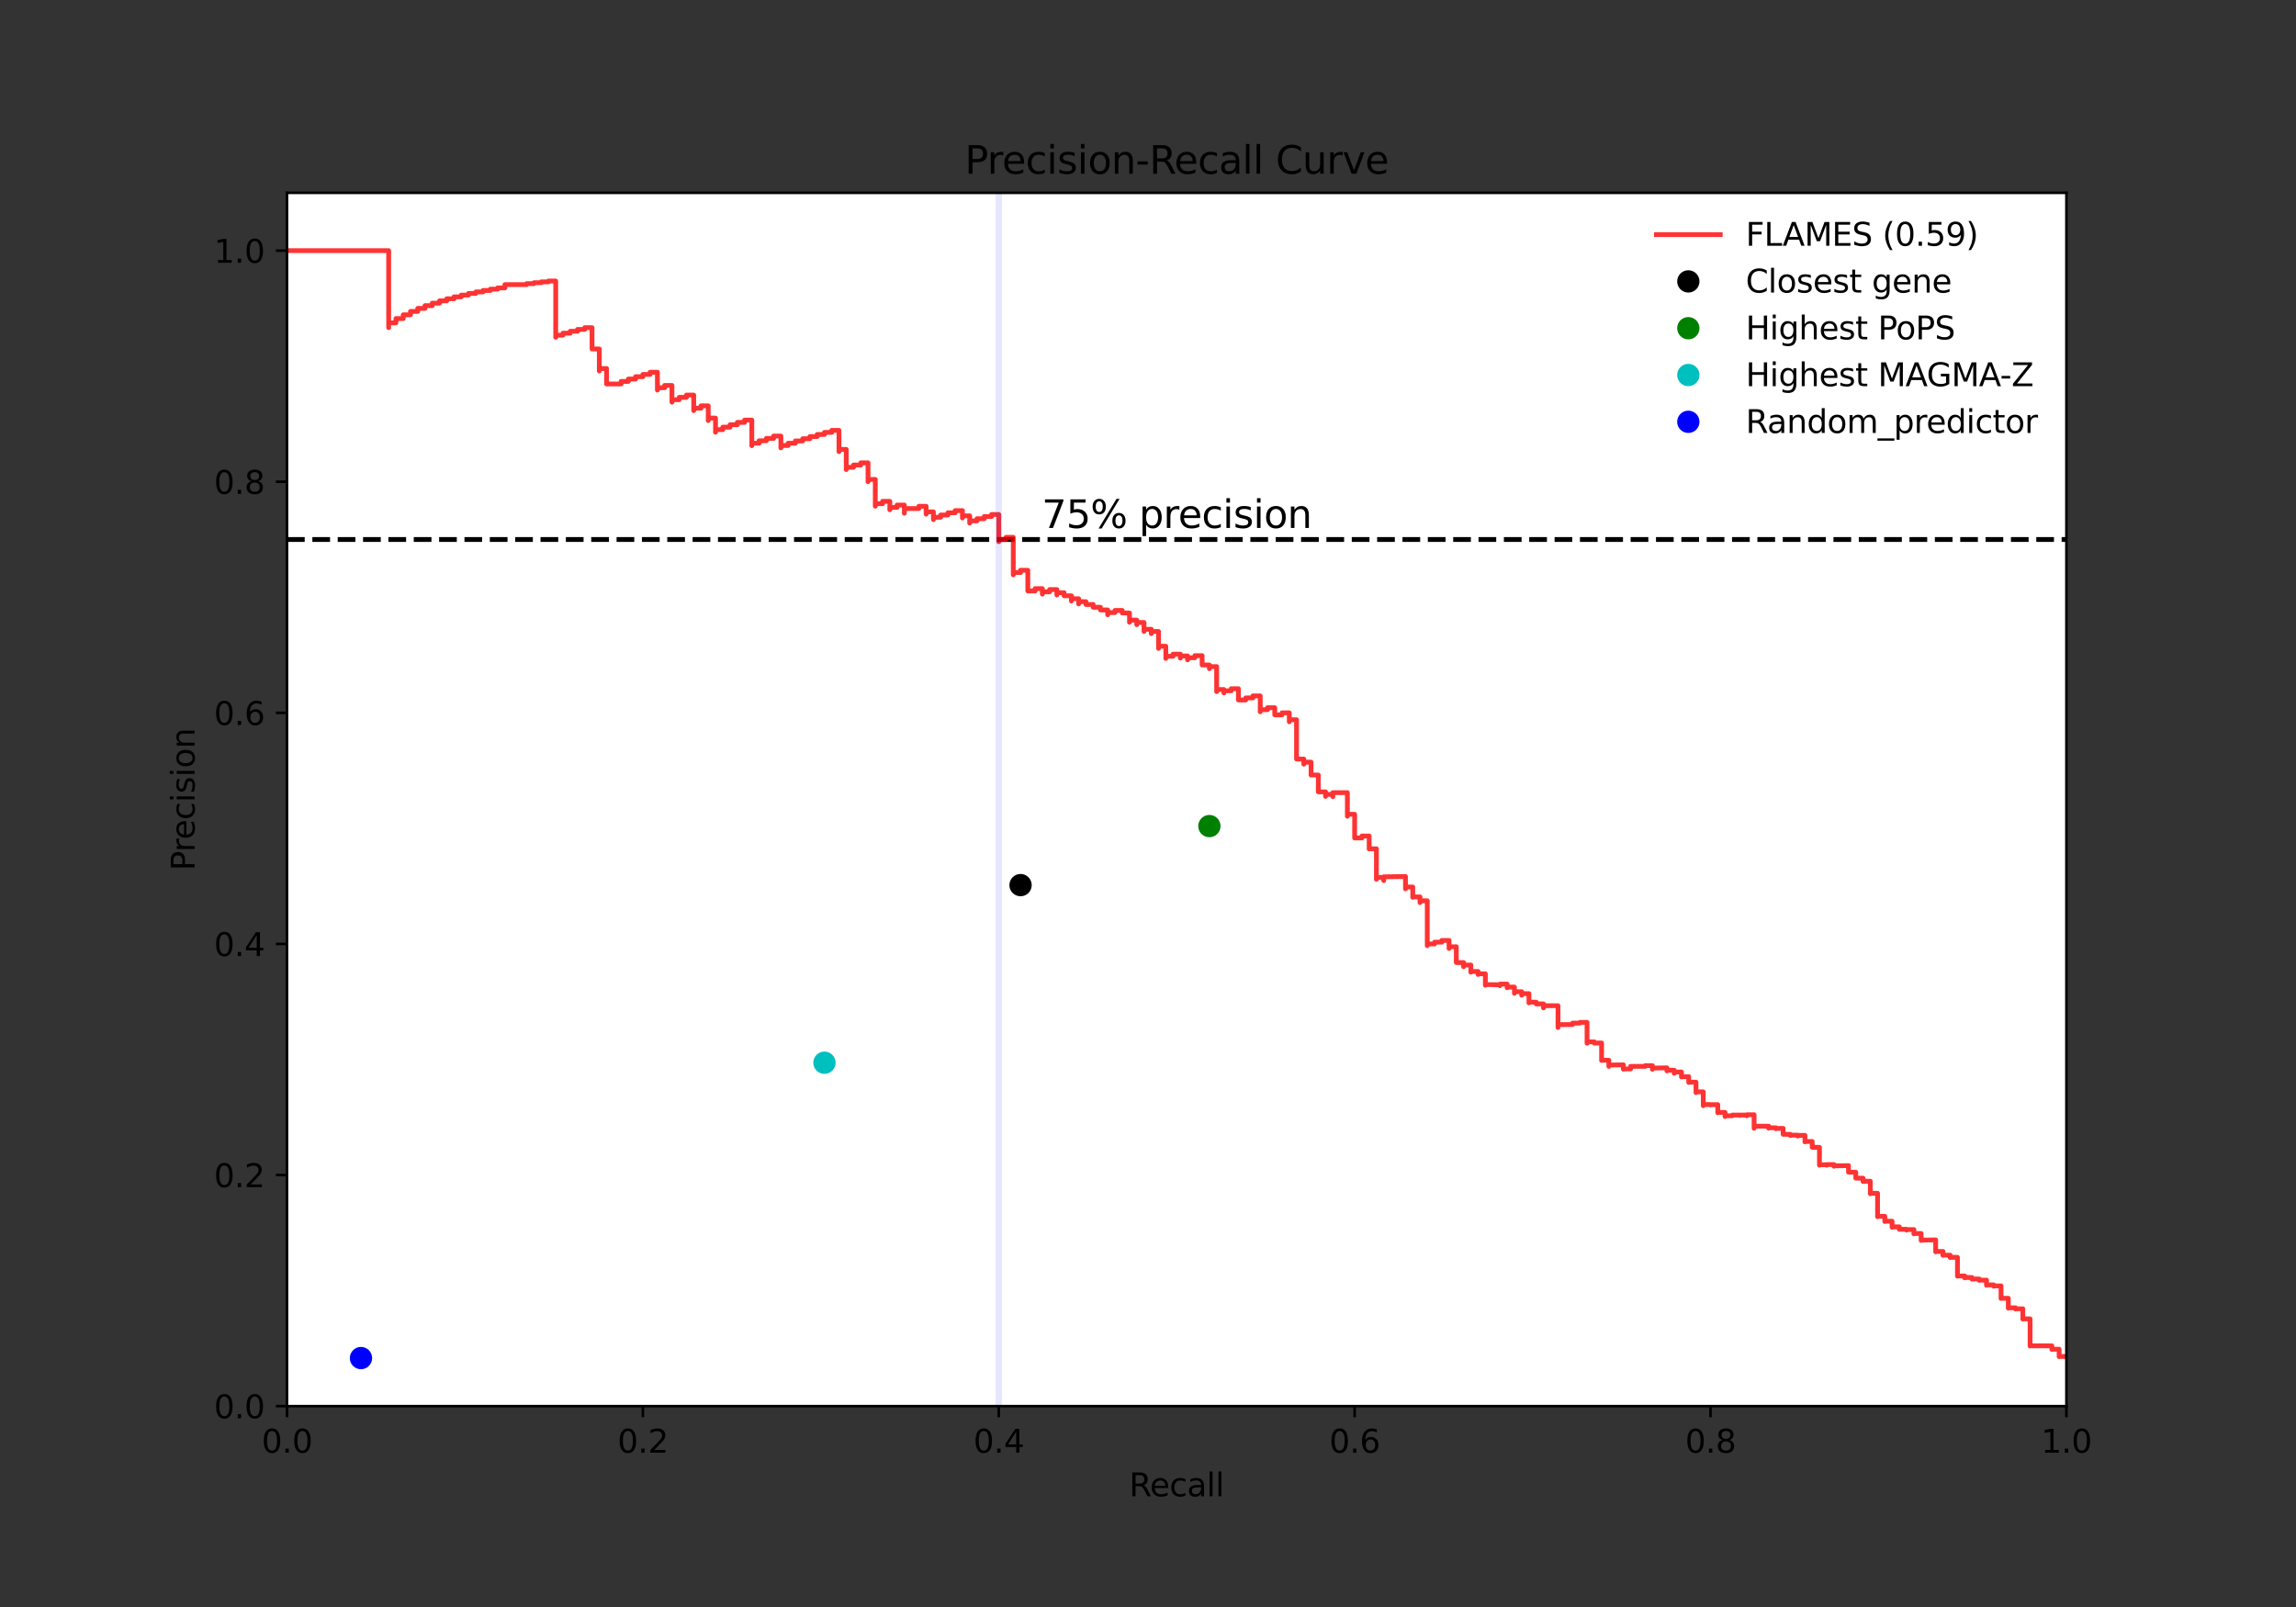 <?xml version="1.0" encoding="utf-8" standalone="no"?>
<!DOCTYPE svg PUBLIC "-//W3C//DTD SVG 1.1//EN"
  "http://www.w3.org/Graphics/SVG/1.1/DTD/svg11.dtd">
<svg xmlns:xlink="http://www.w3.org/1999/xlink" width="720pt" height="504pt" viewBox="0 0 720 504" xmlns="http://www.w3.org/2000/svg" version="1.1">
 <rect x="0" y="0" width="720" height="504" fill="#333333" stroke="none"/>
 <defs>
  <style type="text/css">*{stroke-linejoin: round; stroke-linecap: butt}</style>
 </defs>
 <g id="figure_1">
  <g id="patch_1">
   <path d="M 0 504 
L 720 504 
L 720 0 
L 0 0 
L 0 504 
z
" style="fill: none"/>
  </g>
  <g id="axes_1">
   <g id="patch_2">
    <path d="M 90 441 
L 648 441 
L 648 60.48 
L 90 60.48 
z
" style="fill: #ffffff"/>
   </g>
   <g id="matplotlib.axis_1">
    <g id="xtick_1">
     <g id="line2d_1">
      <defs>
       <path id="m21eb3ac54c" d="M 0 0 
L 0 3.5 
" style="stroke: #000000; stroke-width: 0.8"/>
      </defs>
      <g>
       <use xlink:href="#m21eb3ac54c" x="90" y="441" style="stroke: #000000; stroke-width: 0.8"/>
      </g>
     </g>
     <g id="text_1">
      <!-- 0.0 -->
      <g transform="translate(82.048 455.598)scale(0.1 -0.1)">
       <defs>
        <path id="DejaVuSans-30" d="M 2034 4250 
Q 1547 4250 1301 3770 
Q 1056 3291 1056 2328 
Q 1056 1369 1301 889 
Q 1547 409 2034 409 
Q 2525 409 2770 889 
Q 3016 1369 3016 2328 
Q 3016 3291 2770 3770 
Q 2525 4250 2034 4250 
z
M 2034 4750 
Q 2819 4750 3233 4129 
Q 3647 3509 3647 2328 
Q 3647 1150 3233 529 
Q 2819 -91 2034 -91 
Q 1250 -91 836 529 
Q 422 1150 422 2328 
Q 422 3509 836 4129 
Q 1250 4750 2034 4750 
z
" transform="scale(0.016)"/>
        <path id="DejaVuSans-2e" d="M 684 794 
L 1344 794 
L 1344 0 
L 684 0 
L 684 794 
z
" transform="scale(0.016)"/>
       </defs>
       <use xlink:href="#DejaVuSans-30"/>
       <use xlink:href="#DejaVuSans-2e" x="63.623"/>
       <use xlink:href="#DejaVuSans-30" x="95.41"/>
      </g>
     </g>
    </g>
    <g id="xtick_2">
     <g id="line2d_2">
      <g>
       <use xlink:href="#m21eb3ac54c" x="201.6" y="441" style="stroke: #000000; stroke-width: 0.8"/>
      </g>
     </g>
     <g id="text_2">
      <!-- 0.2 -->
      <g transform="translate(193.648 455.598)scale(0.1 -0.1)">
       <defs>
        <path id="DejaVuSans-32" d="M 1228 531 
L 3431 531 
L 3431 0 
L 469 0 
L 469 531 
Q 828 903 1448 1529 
Q 2069 2156 2228 2338 
Q 2531 2678 2651 2914 
Q 2772 3150 2772 3378 
Q 2772 3750 2511 3984 
Q 2250 4219 1831 4219 
Q 1534 4219 1204 4116 
Q 875 4013 500 3803 
L 500 4441 
Q 881 4594 1212 4672 
Q 1544 4750 1819 4750 
Q 2544 4750 2975 4387 
Q 3406 4025 3406 3419 
Q 3406 3131 3298 2873 
Q 3191 2616 2906 2266 
Q 2828 2175 2409 1742 
Q 1991 1309 1228 531 
z
" transform="scale(0.016)"/>
       </defs>
       <use xlink:href="#DejaVuSans-30"/>
       <use xlink:href="#DejaVuSans-2e" x="63.623"/>
       <use xlink:href="#DejaVuSans-32" x="95.41"/>
      </g>
     </g>
    </g>
    <g id="xtick_3">
     <g id="line2d_3">
      <g>
       <use xlink:href="#m21eb3ac54c" x="313.2" y="441" style="stroke: #000000; stroke-width: 0.8"/>
      </g>
     </g>
     <g id="text_3">
      <!-- 0.4 -->
      <g transform="translate(305.248 455.598)scale(0.1 -0.1)">
       <defs>
        <path id="DejaVuSans-34" d="M 2419 4116 
L 825 1625 
L 2419 1625 
L 2419 4116 
z
M 2253 4666 
L 3047 4666 
L 3047 1625 
L 3713 1625 
L 3713 1100 
L 3047 1100 
L 3047 0 
L 2419 0 
L 2419 1100 
L 313 1100 
L 313 1709 
L 2253 4666 
z
" transform="scale(0.016)"/>
       </defs>
       <use xlink:href="#DejaVuSans-30"/>
       <use xlink:href="#DejaVuSans-2e" x="63.623"/>
       <use xlink:href="#DejaVuSans-34" x="95.41"/>
      </g>
     </g>
    </g>
    <g id="xtick_4">
     <g id="line2d_4">
      <g>
       <use xlink:href="#m21eb3ac54c" x="424.8" y="441" style="stroke: #000000; stroke-width: 0.8"/>
      </g>
     </g>
     <g id="text_4">
      <!-- 0.6 -->
      <g transform="translate(416.848 455.598)scale(0.1 -0.1)">
       <defs>
        <path id="DejaVuSans-36" d="M 2113 2584 
Q 1688 2584 1439 2293 
Q 1191 2003 1191 1497 
Q 1191 994 1439 701 
Q 1688 409 2113 409 
Q 2538 409 2786 701 
Q 3034 994 3034 1497 
Q 3034 2003 2786 2293 
Q 2538 2584 2113 2584 
z
M 3366 4563 
L 3366 3988 
Q 3128 4100 2886 4159 
Q 2644 4219 2406 4219 
Q 1781 4219 1451 3797 
Q 1122 3375 1075 2522 
Q 1259 2794 1537 2939 
Q 1816 3084 2150 3084 
Q 2853 3084 3261 2657 
Q 3669 2231 3669 1497 
Q 3669 778 3244 343 
Q 2819 -91 2113 -91 
Q 1303 -91 875 529 
Q 447 1150 447 2328 
Q 447 3434 972 4092 
Q 1497 4750 2381 4750 
Q 2619 4750 2861 4703 
Q 3103 4656 3366 4563 
z
" transform="scale(0.016)"/>
       </defs>
       <use xlink:href="#DejaVuSans-30"/>
       <use xlink:href="#DejaVuSans-2e" x="63.623"/>
       <use xlink:href="#DejaVuSans-36" x="95.41"/>
      </g>
     </g>
    </g>
    <g id="xtick_5">
     <g id="line2d_5">
      <g>
       <use xlink:href="#m21eb3ac54c" x="536.4" y="441" style="stroke: #000000; stroke-width: 0.8"/>
      </g>
     </g>
     <g id="text_5">
      <!-- 0.8 -->
      <g transform="translate(528.448 455.598)scale(0.1 -0.1)">
       <defs>
        <path id="DejaVuSans-38" d="M 2034 2216 
Q 1584 2216 1326 1975 
Q 1069 1734 1069 1313 
Q 1069 891 1326 650 
Q 1584 409 2034 409 
Q 2484 409 2743 651 
Q 3003 894 3003 1313 
Q 3003 1734 2745 1975 
Q 2488 2216 2034 2216 
z
M 1403 2484 
Q 997 2584 770 2862 
Q 544 3141 544 3541 
Q 544 4100 942 4425 
Q 1341 4750 2034 4750 
Q 2731 4750 3128 4425 
Q 3525 4100 3525 3541 
Q 3525 3141 3298 2862 
Q 3072 2584 2669 2484 
Q 3125 2378 3379 2068 
Q 3634 1759 3634 1313 
Q 3634 634 3220 271 
Q 2806 -91 2034 -91 
Q 1263 -91 848 271 
Q 434 634 434 1313 
Q 434 1759 690 2068 
Q 947 2378 1403 2484 
z
M 1172 3481 
Q 1172 3119 1398 2916 
Q 1625 2713 2034 2713 
Q 2441 2713 2670 2916 
Q 2900 3119 2900 3481 
Q 2900 3844 2670 4047 
Q 2441 4250 2034 4250 
Q 1625 4250 1398 4047 
Q 1172 3844 1172 3481 
z
" transform="scale(0.016)"/>
       </defs>
       <use xlink:href="#DejaVuSans-30"/>
       <use xlink:href="#DejaVuSans-2e" x="63.623"/>
       <use xlink:href="#DejaVuSans-38" x="95.41"/>
      </g>
     </g>
    </g>
    <g id="xtick_6">
     <g id="line2d_6">
      <g>
       <use xlink:href="#m21eb3ac54c" x="648" y="441" style="stroke: #000000; stroke-width: 0.8"/>
      </g>
     </g>
     <g id="text_6">
      <!-- 1.0 -->
      <g transform="translate(640.048 455.598)scale(0.1 -0.1)">
       <defs>
        <path id="DejaVuSans-31" d="M 794 531 
L 1825 531 
L 1825 4091 
L 703 3866 
L 703 4441 
L 1819 4666 
L 2450 4666 
L 2450 531 
L 3481 531 
L 3481 0 
L 794 0 
L 794 531 
z
" transform="scale(0.016)"/>
       </defs>
       <use xlink:href="#DejaVuSans-31"/>
       <use xlink:href="#DejaVuSans-2e" x="63.623"/>
       <use xlink:href="#DejaVuSans-30" x="95.41"/>
      </g>
     </g>
    </g>
    <g id="text_7">
     <!-- Recall -->
     <g transform="translate(354.083 469.277)scale(0.1 -0.1)">
      <defs>
       <path id="DejaVuSans-52" d="M 2841 2188 
Q 3044 2119 3236 1894 
Q 3428 1669 3622 1275 
L 4263 0 
L 3584 0 
L 2988 1197 
Q 2756 1666 2539 1819 
Q 2322 1972 1947 1972 
L 1259 1972 
L 1259 0 
L 628 0 
L 628 4666 
L 2053 4666 
Q 2853 4666 3247 4331 
Q 3641 3997 3641 3322 
Q 3641 2881 3436 2590 
Q 3231 2300 2841 2188 
z
M 1259 4147 
L 1259 2491 
L 2053 2491 
Q 2509 2491 2742 2702 
Q 2975 2913 2975 3322 
Q 2975 3731 2742 3939 
Q 2509 4147 2053 4147 
L 1259 4147 
z
" transform="scale(0.016)"/>
       <path id="DejaVuSans-65" d="M 3597 1894 
L 3597 1613 
L 953 1613 
Q 991 1019 1311 708 
Q 1631 397 2203 397 
Q 2534 397 2845 478 
Q 3156 559 3463 722 
L 3463 178 
Q 3153 47 2828 -22 
Q 2503 -91 2169 -91 
Q 1331 -91 842 396 
Q 353 884 353 1716 
Q 353 2575 817 3079 
Q 1281 3584 2069 3584 
Q 2775 3584 3186 3129 
Q 3597 2675 3597 1894 
z
M 3022 2063 
Q 3016 2534 2758 2815 
Q 2500 3097 2075 3097 
Q 1594 3097 1305 2825 
Q 1016 2553 972 2059 
L 3022 2063 
z
" transform="scale(0.016)"/>
       <path id="DejaVuSans-63" d="M 3122 3366 
L 3122 2828 
Q 2878 2963 2633 3030 
Q 2388 3097 2138 3097 
Q 1578 3097 1268 2742 
Q 959 2388 959 1747 
Q 959 1106 1268 751 
Q 1578 397 2138 397 
Q 2388 397 2633 464 
Q 2878 531 3122 666 
L 3122 134 
Q 2881 22 2623 -34 
Q 2366 -91 2075 -91 
Q 1284 -91 818 406 
Q 353 903 353 1747 
Q 353 2603 823 3093 
Q 1294 3584 2113 3584 
Q 2378 3584 2631 3529 
Q 2884 3475 3122 3366 
z
" transform="scale(0.016)"/>
       <path id="DejaVuSans-61" d="M 2194 1759 
Q 1497 1759 1228 1600 
Q 959 1441 959 1056 
Q 959 750 1161 570 
Q 1363 391 1709 391 
Q 2188 391 2477 730 
Q 2766 1069 2766 1631 
L 2766 1759 
L 2194 1759 
z
M 3341 1997 
L 3341 0 
L 2766 0 
L 2766 531 
Q 2569 213 2275 61 
Q 1981 -91 1556 -91 
Q 1019 -91 701 211 
Q 384 513 384 1019 
Q 384 1609 779 1909 
Q 1175 2209 1959 2209 
L 2766 2209 
L 2766 2266 
Q 2766 2663 2505 2880 
Q 2244 3097 1772 3097 
Q 1472 3097 1187 3025 
Q 903 2953 641 2809 
L 641 3341 
Q 956 3463 1253 3523 
Q 1550 3584 1831 3584 
Q 2591 3584 2966 3190 
Q 3341 2797 3341 1997 
z
" transform="scale(0.016)"/>
       <path id="DejaVuSans-6c" d="M 603 4863 
L 1178 4863 
L 1178 0 
L 603 0 
L 603 4863 
z
" transform="scale(0.016)"/>
      </defs>
      <use xlink:href="#DejaVuSans-52"/>
      <use xlink:href="#DejaVuSans-65" x="64.982"/>
      <use xlink:href="#DejaVuSans-63" x="126.506"/>
      <use xlink:href="#DejaVuSans-61" x="181.486"/>
      <use xlink:href="#DejaVuSans-6c" x="242.766"/>
      <use xlink:href="#DejaVuSans-6c" x="270.549"/>
     </g>
    </g>
   </g>
   <g id="matplotlib.axis_2">
    <g id="ytick_1">
     <g id="line2d_7">
      <defs>
       <path id="m6269969cc7" d="M 0 0 
L -3.5 0 
" style="stroke: #000000; stroke-width: 0.8"/>
      </defs>
      <g>
       <use xlink:href="#m6269969cc7" x="90" y="441" style="stroke: #000000; stroke-width: 0.8"/>
      </g>
     </g>
     <g id="text_8">
      <!-- 0.0 -->
      <g transform="translate(67.097 444.799)scale(0.1 -0.1)">
       <use xlink:href="#DejaVuSans-30"/>
       <use xlink:href="#DejaVuSans-2e" x="63.623"/>
       <use xlink:href="#DejaVuSans-30" x="95.41"/>
      </g>
     </g>
    </g>
    <g id="ytick_2">
     <g id="line2d_8">
      <g>
       <use xlink:href="#m6269969cc7" x="90" y="368.52" style="stroke: #000000; stroke-width: 0.8"/>
      </g>
     </g>
     <g id="text_9">
      <!-- 0.2 -->
      <g transform="translate(67.097 372.319)scale(0.1 -0.1)">
       <use xlink:href="#DejaVuSans-30"/>
       <use xlink:href="#DejaVuSans-2e" x="63.623"/>
       <use xlink:href="#DejaVuSans-32" x="95.41"/>
      </g>
     </g>
    </g>
    <g id="ytick_3">
     <g id="line2d_9">
      <g>
       <use xlink:href="#m6269969cc7" x="90" y="296.04" style="stroke: #000000; stroke-width: 0.8"/>
      </g>
     </g>
     <g id="text_10">
      <!-- 0.4 -->
      <g transform="translate(67.097 299.839)scale(0.1 -0.1)">
       <use xlink:href="#DejaVuSans-30"/>
       <use xlink:href="#DejaVuSans-2e" x="63.623"/>
       <use xlink:href="#DejaVuSans-34" x="95.41"/>
      </g>
     </g>
    </g>
    <g id="ytick_4">
     <g id="line2d_10">
      <g>
       <use xlink:href="#m6269969cc7" x="90" y="223.56" style="stroke: #000000; stroke-width: 0.8"/>
      </g>
     </g>
     <g id="text_11">
      <!-- 0.6 -->
      <g transform="translate(67.097 227.359)scale(0.1 -0.1)">
       <use xlink:href="#DejaVuSans-30"/>
       <use xlink:href="#DejaVuSans-2e" x="63.623"/>
       <use xlink:href="#DejaVuSans-36" x="95.41"/>
      </g>
     </g>
    </g>
    <g id="ytick_5">
     <g id="line2d_11">
      <g>
       <use xlink:href="#m6269969cc7" x="90" y="151.08" style="stroke: #000000; stroke-width: 0.8"/>
      </g>
     </g>
     <g id="text_12">
      <!-- 0.8 -->
      <g transform="translate(67.097 154.879)scale(0.1 -0.1)">
       <use xlink:href="#DejaVuSans-30"/>
       <use xlink:href="#DejaVuSans-2e" x="63.623"/>
       <use xlink:href="#DejaVuSans-38" x="95.41"/>
      </g>
     </g>
    </g>
    <g id="ytick_6">
     <g id="line2d_12">
      <g>
       <use xlink:href="#m6269969cc7" x="90" y="78.6" style="stroke: #000000; stroke-width: 0.8"/>
      </g>
     </g>
     <g id="text_13">
      <!-- 1.0 -->
      <g transform="translate(67.097 82.399)scale(0.1 -0.1)">
       <use xlink:href="#DejaVuSans-31"/>
       <use xlink:href="#DejaVuSans-2e" x="63.623"/>
       <use xlink:href="#DejaVuSans-30" x="95.41"/>
      </g>
     </g>
    </g>
    <g id="text_14">
     <!-- Precision -->
     <g transform="translate(61.017 273.047)rotate(-90)scale(0.1 -0.1)">
      <defs>
       <path id="DejaVuSans-50" d="M 1259 4147 
L 1259 2394 
L 2053 2394 
Q 2494 2394 2734 2622 
Q 2975 2850 2975 3272 
Q 2975 3691 2734 3919 
Q 2494 4147 2053 4147 
L 1259 4147 
z
M 628 4666 
L 2053 4666 
Q 2838 4666 3239 4311 
Q 3641 3956 3641 3272 
Q 3641 2581 3239 2228 
Q 2838 1875 2053 1875 
L 1259 1875 
L 1259 0 
L 628 0 
L 628 4666 
z
" transform="scale(0.016)"/>
       <path id="DejaVuSans-72" d="M 2631 2963 
Q 2534 3019 2420 3045 
Q 2306 3072 2169 3072 
Q 1681 3072 1420 2755 
Q 1159 2438 1159 1844 
L 1159 0 
L 581 0 
L 581 3500 
L 1159 3500 
L 1159 2956 
Q 1341 3275 1631 3429 
Q 1922 3584 2338 3584 
Q 2397 3584 2469 3576 
Q 2541 3569 2628 3553 
L 2631 2963 
z
" transform="scale(0.016)"/>
       <path id="DejaVuSans-69" d="M 603 3500 
L 1178 3500 
L 1178 0 
L 603 0 
L 603 3500 
z
M 603 4863 
L 1178 4863 
L 1178 4134 
L 603 4134 
L 603 4863 
z
" transform="scale(0.016)"/>
       <path id="DejaVuSans-73" d="M 2834 3397 
L 2834 2853 
Q 2591 2978 2328 3040 
Q 2066 3103 1784 3103 
Q 1356 3103 1142 2972 
Q 928 2841 928 2578 
Q 928 2378 1081 2264 
Q 1234 2150 1697 2047 
L 1894 2003 
Q 2506 1872 2764 1633 
Q 3022 1394 3022 966 
Q 3022 478 2636 193 
Q 2250 -91 1575 -91 
Q 1294 -91 989 -36 
Q 684 19 347 128 
L 347 722 
Q 666 556 975 473 
Q 1284 391 1588 391 
Q 1994 391 2212 530 
Q 2431 669 2431 922 
Q 2431 1156 2273 1281 
Q 2116 1406 1581 1522 
L 1381 1569 
Q 847 1681 609 1914 
Q 372 2147 372 2553 
Q 372 3047 722 3315 
Q 1072 3584 1716 3584 
Q 2034 3584 2315 3537 
Q 2597 3491 2834 3397 
z
" transform="scale(0.016)"/>
       <path id="DejaVuSans-6f" d="M 1959 3097 
Q 1497 3097 1228 2736 
Q 959 2375 959 1747 
Q 959 1119 1226 758 
Q 1494 397 1959 397 
Q 2419 397 2687 759 
Q 2956 1122 2956 1747 
Q 2956 2369 2687 2733 
Q 2419 3097 1959 3097 
z
M 1959 3584 
Q 2709 3584 3137 3096 
Q 3566 2609 3566 1747 
Q 3566 888 3137 398 
Q 2709 -91 1959 -91 
Q 1206 -91 779 398 
Q 353 888 353 1747 
Q 353 2609 779 3096 
Q 1206 3584 1959 3584 
z
" transform="scale(0.016)"/>
       <path id="DejaVuSans-6e" d="M 3513 2113 
L 3513 0 
L 2938 0 
L 2938 2094 
Q 2938 2591 2744 2837 
Q 2550 3084 2163 3084 
Q 1697 3084 1428 2787 
Q 1159 2491 1159 1978 
L 1159 0 
L 581 0 
L 581 3500 
L 1159 3500 
L 1159 2956 
Q 1366 3272 1645 3428 
Q 1925 3584 2291 3584 
Q 2894 3584 3203 3211 
Q 3513 2838 3513 2113 
z
" transform="scale(0.016)"/>
      </defs>
      <use xlink:href="#DejaVuSans-50"/>
      <use xlink:href="#DejaVuSans-72" x="58.553"/>
      <use xlink:href="#DejaVuSans-65" x="97.416"/>
      <use xlink:href="#DejaVuSans-63" x="158.939"/>
      <use xlink:href="#DejaVuSans-69" x="213.92"/>
      <use xlink:href="#DejaVuSans-73" x="241.703"/>
      <use xlink:href="#DejaVuSans-69" x="293.803"/>
      <use xlink:href="#DejaVuSans-6f" x="321.586"/>
      <use xlink:href="#DejaVuSans-6e" x="382.768"/>
     </g>
    </g>
   </g>
   <g id="line2d_13">
    <path d="M 90 169.2 
L 648 169.2 
" clip-path="url(#pda339ce153)" style="fill: none; stroke-dasharray: 5.55,2.4; stroke-dashoffset: 0; stroke: #000000; stroke-width: 1.5"/>
   </g>
   <g id="line2d_14">
    <path d="M 90 78.6 
L 121.884 78.6 
L 121.884 102.761 
L 121.884 101.25 
L 124.161 101.25 
L 124.161 99.916 
L 126.443 99.916 
L 126.443 98.735 
L 128.72 98.735 
L 128.72 97.673 
L 130.996 97.673 
L 130.996 96.72 
L 133.273 96.72 
L 133.273 95.857 
L 135.55 95.857 
L 135.55 95.071 
L 137.826 95.071 
L 137.826 94.357 
L 140.108 94.357 
L 140.108 93.701 
L 142.385 93.701 
L 142.385 93.096 
L 144.662 93.096 
L 144.662 92.538 
L 146.938 92.538 
L 146.938 92.023 
L 149.215 92.023 
L 149.215 91.541 
L 151.492 91.541 
L 151.492 91.096 
L 153.774 91.096 
L 153.774 90.679 
L 156.05 90.679 
L 156.05 90.291 
L 158.327 90.291 
L 158.327 89.258 
L 165.157 89.258 
L 165.157 88.954 
L 167.439 88.954 
L 167.439 88.667 
L 169.716 88.667 
L 169.716 88.396 
L 171.993 88.396 
L 171.993 88.138 
L 174.269 88.138 
L 174.269 105.78 
L 174.269 105.117 
L 176.546 105.117 
L 176.546 104.486 
L 178.822 104.486 
L 178.822 103.885 
L 181.105 103.885 
L 181.105 103.308 
L 183.381 103.308 
L 183.381 102.761 
L 185.658 102.761 
L 185.658 109.444 
L 187.935 109.444 
L 187.935 116.351 
L 187.935 115.579 
L 190.211 115.579 
L 190.211 120.414 
L 194.77 120.414 
L 194.77 119.627 
L 197.047 119.627 
L 197.047 118.866 
L 199.323 118.866 
L 199.323 118.134 
L 201.6 118.134 
L 201.6 117.428 
L 203.877 117.428 
L 203.877 116.746 
L 206.153 116.746 
L 206.153 122.338 
L 206.153 121.595 
L 208.43 121.595 
L 208.43 120.881 
L 210.712 120.881 
L 210.712 126.129 
L 210.712 125.36 
L 212.989 125.36 
L 212.989 124.618 
L 215.265 124.618 
L 215.265 123.9 
L 217.542 123.9 
L 217.542 128.778 
L 217.542 128.017 
L 219.819 128.017 
L 219.819 127.281 
L 222.095 127.281 
L 222.095 131.895 
L 222.095 131.123 
L 224.378 131.123 
L 224.378 135.548 
L 224.378 134.747 
L 226.654 134.747 
L 226.654 133.967 
L 228.931 133.967 
L 228.931 133.206 
L 231.207 133.206 
L 231.207 132.471 
L 233.484 132.471 
L 233.484 131.753 
L 235.761 131.753 
L 235.761 139.784 
L 235.761 139.001 
L 238.043 139.001 
L 238.043 138.237 
L 240.32 138.237 
L 240.32 137.49 
L 242.596 137.49 
L 242.596 136.762 
L 244.873 136.762 
L 244.873 140.473 
L 244.873 139.726 
L 247.15 139.726 
L 247.15 139.001 
L 249.426 139.001 
L 249.426 138.291 
L 251.708 138.291 
L 251.708 137.595 
L 253.985 137.595 
L 253.985 136.917 
L 256.262 136.917 
L 256.262 136.254 
L 258.538 136.254 
L 258.538 135.606 
L 260.815 135.606 
L 260.815 134.975 
L 263.092 134.975 
L 263.092 141.625 
L 263.092 140.947 
L 265.374 140.947 
L 265.374 147.264 
L 265.374 146.55 
L 267.65 146.55 
L 267.65 145.851 
L 269.927 145.851 
L 269.927 145.162 
L 272.204 145.162 
L 272.204 151.08 
L 272.204 150.362 
L 274.48 150.362 
L 274.48 158.745 
L 274.48 157.984 
L 276.757 157.984 
L 276.757 157.234 
L 279.039 157.234 
L 279.039 159.886 
L 279.039 159.133 
L 281.316 159.133 
L 281.316 158.393 
L 283.593 158.393 
L 283.593 160.963 
L 283.593 159.491 
L 288.146 159.491 
L 288.146 158.777 
L 290.422 158.777 
L 290.422 161.253 
L 290.422 160.535 
L 292.705 160.535 
L 292.705 162.952 
L 292.705 162.231 
L 294.981 162.231 
L 294.981 161.521 
L 297.258 161.521 
L 297.258 160.825 
L 299.535 160.825 
L 299.535 160.14 
L 301.811 160.14 
L 301.811 162.459 
L 301.811 161.774 
L 304.088 161.774 
L 304.088 164.043 
L 304.088 163.354 
L 306.37 163.354 
L 306.37 162.677 
L 308.647 162.677 
L 308.647 162.01 
L 310.923 162.01 
L 310.923 161.354 
L 313.2 161.354 
L 313.2 169.892 
L 313.2 169.2 
L 315.477 169.2 
L 315.477 168.519 
L 317.753 168.519 
L 317.753 180.282 
L 317.753 179.554 
L 320.03 179.554 
L 320.03 178.84 
L 322.312 178.84 
L 322.312 185.334 
L 324.589 185.334 
L 324.589 184.609 
L 326.865 184.609 
L 326.865 186.342 
L 326.865 185.617 
L 329.142 185.617 
L 329.142 184.903 
L 331.419 184.903 
L 331.419 186.599 
L 331.419 185.889 
L 333.695 185.889 
L 333.695 186.849 
L 335.978 186.849 
L 335.978 188.491 
L 335.978 187.784 
L 338.254 187.784 
L 338.254 189.397 
L 338.254 188.697 
L 340.531 188.697 
L 340.531 189.585 
L 342.807 189.585 
L 342.807 190.451 
L 345.084 190.451 
L 345.084 191.299 
L 347.361 191.299 
L 347.361 192.81 
L 347.361 192.122 
L 349.643 192.122 
L 349.643 191.444 
L 351.92 191.444 
L 351.92 192.252 
L 354.196 192.252 
L 354.196 195.162 
L 354.196 194.485 
L 356.473 194.485 
L 356.473 195.909 
L 356.473 195.235 
L 358.75 195.235 
L 358.75 198.029 
L 358.75 197.351 
L 361.026 197.351 
L 361.026 198.721 
L 361.026 198.051 
L 363.308 198.051 
L 363.308 203.36 
L 363.308 202.682 
L 365.585 202.682 
L 365.585 206.505 
L 365.585 205.824 
L 367.862 205.824 
L 367.862 205.154 
L 370.138 205.154 
L 370.138 206.393 
L 370.138 205.726 
L 372.415 205.726 
L 372.415 206.951 
L 372.415 206.284 
L 374.692 206.284 
L 374.692 205.628 
L 376.974 205.628 
L 376.974 208.553 
L 379.25 208.553 
L 379.25 209.72 
L 379.25 209.064 
L 381.527 209.064 
L 381.527 216.906 
L 381.527 216.243 
L 383.804 216.243 
L 383.804 217.319 
L 383.804 216.656 
L 386.08 216.656 
L 386.08 216.004 
L 388.357 216.004 
L 388.357 219.534 
L 390.639 219.534 
L 390.639 218.885 
L 392.916 218.885 
L 392.916 218.24 
L 395.193 218.24 
L 395.193 223.234 
L 395.193 222.589 
L 397.469 222.589 
L 397.469 221.951 
L 399.746 221.951 
L 399.746 224.194 
L 402.022 224.194 
L 402.022 223.56 
L 404.305 223.56 
L 404.305 226.361 
L 404.305 225.727 
L 406.581 225.727 
L 406.581 238.056 
L 408.858 238.056 
L 408.858 239.665 
L 408.858 239.031 
L 411.135 239.031 
L 411.135 243.075 
L 413.411 243.075 
L 413.411 248.348 
L 415.688 248.348 
L 415.688 249.769 
L 415.688 249.142 
L 417.97 249.142 
L 417.97 249.845 
L 417.97 248.598 
L 422.523 248.598 
L 422.523 255.998 
L 422.523 255.379 
L 424.8 255.379 
L 424.8 262.83 
L 424.8 262.812 
L 427.077 262.812 
L 427.077 262.199 
L 429.353 262.199 
L 429.353 266.251 
L 429.353 266.207 
L 431.63 266.207 
L 431.63 275.771 
L 431.63 275.173 
L 433.912 275.173 
L 433.912 276.173 
L 433.912 274.992 
L 440.742 274.901 
L 440.742 278.764 
L 440.742 278.181 
L 443.019 278.181 
L 443.019 281.421 
L 443.019 281.298 
L 445.295 281.298 
L 445.295 283.084 
L 445.295 282.512 
L 447.578 282.512 
L 447.578 296.591 
L 447.578 296.04 
L 449.854 296.04 
L 449.854 295.489 
L 452.131 295.489 
L 452.131 294.946 
L 454.407 294.946 
L 454.407 297.475 
L 454.407 296.935 
L 456.684 296.935 
L 456.684 301.878 
L 458.961 301.878 
L 458.961 303.187 
L 458.961 302.661 
L 461.243 302.661 
L 461.243 304.89 
L 461.243 304.683 
L 463.52 304.683 
L 463.52 305.615 
L 463.52 305.408 
L 465.796 305.408 
L 465.796 308.999 
L 465.796 308.782 
L 470.35 308.858 
L 470.35 309.148 
L 470.35 308.644 
L 472.626 308.644 
L 472.626 309.786 
L 472.626 309.572 
L 474.908 309.572 
L 474.908 311.518 
L 474.908 311.025 
L 477.185 311.025 
L 477.185 312.112 
L 477.185 311.627 
L 479.462 311.627 
L 479.462 314.53 
L 479.462 314.309 
L 481.738 314.309 
L 481.738 314.852 
L 484.015 314.852 
L 484.015 316.11 
L 484.015 315.418 
L 488.574 315.418 
L 488.574 322.234 
L 488.574 321.328 
L 493.127 321.328 
L 493.127 320.875 
L 495.404 320.875 
L 495.404 320.647 
L 497.68 320.647 
L 497.68 327.192 
L 497.68 326.757 
L 499.957 326.757 
L 499.957 327.156 
L 499.957 327.119 
L 502.239 327.119 
L 502.239 332.581 
L 502.239 332.519 
L 504.516 332.519 
L 504.516 334.447 
L 504.516 334.034 
L 509.069 333.965 
L 509.069 335.324 
L 509.069 335.252 
L 511.346 335.252 
L 511.346 334.444 
L 515.905 334.444 
L 515.905 334.212 
L 518.181 334.212 
L 518.181 335.371 
L 518.181 334.973 
L 522.735 334.904 
L 522.735 335.875 
L 522.735 335.643 
L 525.011 335.643 
L 525.011 336.6 
L 525.011 336.208 
L 527.288 336.208 
L 527.288 337.763 
L 527.288 337.687 
L 529.57 337.687 
L 529.57 339.485 
L 529.57 339.401 
L 531.847 339.401 
L 531.847 342.67 
L 531.847 342.438 
L 534.123 342.438 
L 534.123 346.776 
L 534.123 346.417 
L 536.4 346.417 
L 536.4 346.544 
L 536.4 346.439 
L 538.677 346.439 
L 538.677 348.998 
L 538.677 348.889 
L 540.953 348.889 
L 540.953 350.172 
L 540.953 349.943 
L 543.23 349.943 
L 543.23 349.715 
L 545.512 349.715 
L 545.512 349.831 
L 545.512 349.719 
L 547.789 349.719 
L 547.789 349.947 
L 547.789 349.61 
L 550.065 349.61 
L 550.065 353.85 
L 550.065 353.198 
L 554.619 353.198 
L 554.619 353.817 
L 554.619 353.701 
L 556.895 353.701 
L 556.895 354.006 
L 556.895 353.89 
L 559.178 353.89 
L 559.178 353.991 
L 559.178 355.753 
L 561.454 355.753 
L 561.454 356.14 
L 561.454 356.017 
L 563.731 356.017 
L 563.731 356.115 
L 563.731 356.303 
L 563.731 356.09 
L 566.007 356.09 
L 566.007 358.13 
L 566.007 358.007 
L 568.284 358.007 
L 568.284 359.826 
L 570.561 359.826 
L 570.561 365.44 
L 570.561 365.306 
L 572.843 365.306 
L 572.843 365.454 
L 572.843 365.248 
L 575.12 365.248 
L 575.12 365.766 
L 575.12 365.632 
L 579.673 365.574 
L 579.673 367.636 
L 581.95 367.636 
L 581.95 367.705 
L 581.95 369.509 
L 584.226 369.509 
L 584.226 370.535 
L 584.226 370.462 
L 586.508 370.462 
L 586.508 374.387 
L 586.508 374.25 
L 588.785 374.25 
L 588.785 381.595 
L 588.785 381.458 
L 591.062 381.458 
L 591.062 381.501 
L 591.062 383.099 
L 591.062 383.005 
L 593.338 383.005 
L 593.338 384.915 
L 593.338 384.777 
L 595.615 384.777 
L 595.615 384.857 
L 595.615 385.553 
L 595.615 385.535 
L 597.892 385.535 
L 597.892 385.799 
L 597.892 385.625 
L 600.174 385.625 
L 600.174 385.701 
L 600.174 386.955 
L 600.174 386.857 
L 602.45 386.857 
L 602.45 386.963 
L 602.45 389.032 
L 602.45 388.934 
L 607.004 388.869 
L 607.004 389.032 
L 607.004 392.609 
L 607.004 392.482 
L 609.28 392.482 
L 609.28 393.703 
L 609.28 393.66 
L 611.557 393.66 
L 611.557 393.765 
L 611.557 394.403 
L 611.557 394.33 
L 613.839 394.33 
L 613.839 394.435 
L 613.839 400.241 
L 613.839 400.183 
L 616.116 400.183 
L 616.116 400.284 
L 616.116 400.774 
L 616.116 400.658 
L 618.393 400.658 
L 618.393 400.734 
L 618.393 401.172 
L 618.393 401.132 
L 620.669 401.132 
L 620.669 401.19 
L 620.669 401.56 
L 620.669 401.484 
L 622.946 401.484 
L 622.946 401.593 
L 622.946 403.093 
L 622.946 402.981 
L 625.222 402.981 
L 625.222 403.031 
L 625.222 403.401 
L 625.222 403.289 
L 627.505 403.289 
L 627.505 403.39 
L 627.505 407.235 
L 627.505 407.174 
L 629.781 407.174 
L 629.781 407.199 
L 629.781 410.261 
L 629.781 410.163 
L 632.058 410.163 
L 632.058 410.272 
L 632.058 410.544 
L 632.058 410.471 
L 634.335 410.471 
L 634.335 410.577 
L 634.335 413.704 
L 634.335 413.632 
L 636.611 413.632 
L 636.611 413.708 
L 636.611 422.144 
L 636.611 422.079 
L 643.447 422.108 
L 643.447 422.188 
L 643.447 423.206 
L 643.447 423.152 
L 645.723 423.152 
L 645.723 423.257 
L 645.723 425.475 
L 645.723 425.413 
L 648 425.413 
L 648 425.428 
" clip-path="url(#pda339ce153)" style="fill: none; stroke: #ff0000; stroke-opacity: 0.8; stroke-width: 1.5; stroke-linecap: square"/>
   </g>
   <g id="line2d_15">
    <defs>
     <path id="m9413a919ae" d="M 0 3 
C 0.796 3 1.559 2.684 2.121 2.121 
C 2.684 1.559 3 0.796 3 0 
C 3 -0.796 2.684 -1.559 2.121 -2.121 
C 1.559 -2.684 0.796 -3 0 -3 
C -0.796 -3 -1.559 -2.684 -2.121 -2.121 
C -2.684 -1.559 -3 -0.796 -3 0 
C -3 0.796 -2.684 1.559 -2.121 2.121 
C -1.559 2.684 -0.796 3 0 3 
z
" style="stroke: #000000"/>
    </defs>
    <g clip-path="url(#pda339ce153)">
     <use xlink:href="#m9413a919ae" x="320.033" y="277.596" style="stroke: #000000"/>
    </g>
   </g>
   <g id="line2d_16">
    <defs>
     <path id="m56b67f523a" d="M 0 3 
C 0.796 3 1.559 2.684 2.121 2.121 
C 2.684 1.559 3 0.796 3 0 
C 3 -0.796 2.684 -1.559 2.121 -2.121 
C 1.559 -2.684 0.796 -3 0 -3 
C -0.796 -3 -1.559 -2.684 -2.121 -2.121 
C -2.684 -1.559 -3 -0.796 -3 0 
C -3 0.796 -2.684 1.559 -2.121 2.121 
C -1.559 2.684 -0.796 3 0 3 
z
" style="stroke: #008000"/>
    </defs>
    <g clip-path="url(#pda339ce153)">
     <use xlink:href="#m56b67f523a" x="379.249" y="259.084" style="fill: #008000; stroke: #008000"/>
    </g>
   </g>
   <g id="line2d_17">
    <defs>
     <path id="mdd1609ec0d" d="M 0 3 
C 0.796 3 1.559 2.684 2.121 2.121 
C 2.684 1.559 3 0.796 3 0 
C 3 -0.796 2.684 -1.559 2.121 -2.121 
C 1.559 -2.684 0.796 -3 0 -3 
C -0.796 -3 -1.559 -2.684 -2.121 -2.121 
C -2.684 -1.559 -3 -0.796 -3 0 
C -3 0.796 -2.684 1.559 -2.121 2.121 
C -1.559 2.684 -0.796 3 0 3 
z
" style="stroke: #00bfbf"/>
    </defs>
    <g clip-path="url(#pda339ce153)">
     <use xlink:href="#mdd1609ec0d" x="258.539" y="333.299" style="fill: #00bfbf; stroke: #00bfbf"/>
    </g>
   </g>
   <g id="line2d_18">
    <defs>
     <path id="m4b41333718" d="M 0 3 
C 0.796 3 1.559 2.684 2.121 2.121 
C 2.684 1.559 3 0.796 3 0 
C 3 -0.796 2.684 -1.559 2.121 -2.121 
C 1.559 -2.684 0.796 -3 0 -3 
C -0.796 -3 -1.559 -2.684 -2.121 -2.121 
C -2.684 -1.559 -3 -0.796 -3 0 
C -3 0.796 -2.684 1.559 -2.121 2.121 
C -1.559 2.684 -0.796 3 0 3 
z
" style="stroke: #0000ff"/>
    </defs>
    <g clip-path="url(#pda339ce153)">
     <use xlink:href="#m4b41333718" x="113.199" y="425.933" style="fill: #0000ff; stroke: #0000ff"/>
    </g>
   </g>
   <g id="line2d_19">
    <path d="M 313.2 441 
L 313.2 60.48 
" clip-path="url(#pda339ce153)" style="fill: none; stroke: #0000ff; stroke-opacity: 0.1; stroke-width: 2; stroke-linecap: square"/>
   </g>
   <g id="patch_3">
    <path d="M 90 441 
L 90 60.48 
" style="fill: none; stroke: #000000; stroke-width: 0.8; stroke-linejoin: miter; stroke-linecap: square"/>
   </g>
   <g id="patch_4">
    <path d="M 648 441 
L 648 60.48 
" style="fill: none; stroke: #000000; stroke-width: 0.8; stroke-linejoin: miter; stroke-linecap: square"/>
   </g>
   <g id="patch_5">
    <path d="M 90 441 
L 648 441 
" style="fill: none; stroke: #000000; stroke-width: 0.8; stroke-linejoin: miter; stroke-linecap: square"/>
   </g>
   <g id="patch_6">
    <path d="M 90 60.48 
L 648 60.48 
" style="fill: none; stroke: #000000; stroke-width: 0.8; stroke-linejoin: miter; stroke-linecap: square"/>
   </g>
   <g id="text_15">
    <!-- 75% precision -->
    <g transform="translate(326.692 165.576)scale(0.12 -0.12)">
     <defs>
      <path id="DejaVuSans-37" d="M 525 4666 
L 3525 4666 
L 3525 4397 
L 1831 0 
L 1172 0 
L 2766 4134 
L 525 4134 
L 525 4666 
z
" transform="scale(0.016)"/>
      <path id="DejaVuSans-35" d="M 691 4666 
L 3169 4666 
L 3169 4134 
L 1269 4134 
L 1269 2991 
Q 1406 3038 1543 3061 
Q 1681 3084 1819 3084 
Q 2600 3084 3056 2656 
Q 3513 2228 3513 1497 
Q 3513 744 3044 326 
Q 2575 -91 1722 -91 
Q 1428 -91 1123 -41 
Q 819 9 494 109 
L 494 744 
Q 775 591 1075 516 
Q 1375 441 1709 441 
Q 2250 441 2565 725 
Q 2881 1009 2881 1497 
Q 2881 1984 2565 2268 
Q 2250 2553 1709 2553 
Q 1456 2553 1204 2497 
Q 953 2441 691 2322 
L 691 4666 
z
" transform="scale(0.016)"/>
      <path id="DejaVuSans-25" d="M 4653 2053 
Q 4381 2053 4226 1822 
Q 4072 1591 4072 1178 
Q 4072 772 4226 539 
Q 4381 306 4653 306 
Q 4919 306 5073 539 
Q 5228 772 5228 1178 
Q 5228 1588 5073 1820 
Q 4919 2053 4653 2053 
z
M 4653 2450 
Q 5147 2450 5437 2106 
Q 5728 1763 5728 1178 
Q 5728 594 5436 251 
Q 5144 -91 4653 -91 
Q 4153 -91 3862 251 
Q 3572 594 3572 1178 
Q 3572 1766 3864 2108 
Q 4156 2450 4653 2450 
z
M 1428 4353 
Q 1159 4353 1004 4120 
Q 850 3888 850 3481 
Q 850 3069 1003 2837 
Q 1156 2606 1428 2606 
Q 1700 2606 1854 2837 
Q 2009 3069 2009 3481 
Q 2009 3884 1853 4118 
Q 1697 4353 1428 4353 
z
M 4250 4750 
L 4750 4750 
L 1831 -91 
L 1331 -91 
L 4250 4750 
z
M 1428 4750 
Q 1922 4750 2215 4408 
Q 2509 4066 2509 3481 
Q 2509 2891 2217 2550 
Q 1925 2209 1428 2209 
Q 931 2209 642 2551 
Q 353 2894 353 3481 
Q 353 4063 643 4406 
Q 934 4750 1428 4750 
z
" transform="scale(0.016)"/>
      <path id="DejaVuSans-20" transform="scale(0.016)"/>
      <path id="DejaVuSans-70" d="M 1159 525 
L 1159 -1331 
L 581 -1331 
L 581 3500 
L 1159 3500 
L 1159 2969 
Q 1341 3281 1617 3432 
Q 1894 3584 2278 3584 
Q 2916 3584 3314 3078 
Q 3713 2572 3713 1747 
Q 3713 922 3314 415 
Q 2916 -91 2278 -91 
Q 1894 -91 1617 61 
Q 1341 213 1159 525 
z
M 3116 1747 
Q 3116 2381 2855 2742 
Q 2594 3103 2138 3103 
Q 1681 3103 1420 2742 
Q 1159 2381 1159 1747 
Q 1159 1113 1420 752 
Q 1681 391 2138 391 
Q 2594 391 2855 752 
Q 3116 1113 3116 1747 
z
" transform="scale(0.016)"/>
     </defs>
     <use xlink:href="#DejaVuSans-37"/>
     <use xlink:href="#DejaVuSans-35" x="63.623"/>
     <use xlink:href="#DejaVuSans-25" x="127.246"/>
     <use xlink:href="#DejaVuSans-20" x="222.266"/>
     <use xlink:href="#DejaVuSans-70" x="254.053"/>
     <use xlink:href="#DejaVuSans-72" x="317.529"/>
     <use xlink:href="#DejaVuSans-65" x="356.393"/>
     <use xlink:href="#DejaVuSans-63" x="417.916"/>
     <use xlink:href="#DejaVuSans-69" x="472.896"/>
     <use xlink:href="#DejaVuSans-73" x="500.68"/>
     <use xlink:href="#DejaVuSans-69" x="552.779"/>
     <use xlink:href="#DejaVuSans-6f" x="580.562"/>
     <use xlink:href="#DejaVuSans-6e" x="641.744"/>
    </g>
   </g>
   <g id="text_16">
    <!-- Precision-Recall Curve -->
    <g transform="translate(302.558 54.48)scale(0.12 -0.12)">
     <defs>
      <path id="DejaVuSans-2d" d="M 313 2009 
L 1997 2009 
L 1997 1497 
L 313 1497 
L 313 2009 
z
" transform="scale(0.016)"/>
      <path id="DejaVuSans-43" d="M 4122 4306 
L 4122 3641 
Q 3803 3938 3442 4084 
Q 3081 4231 2675 4231 
Q 1875 4231 1450 3742 
Q 1025 3253 1025 2328 
Q 1025 1406 1450 917 
Q 1875 428 2675 428 
Q 3081 428 3442 575 
Q 3803 722 4122 1019 
L 4122 359 
Q 3791 134 3420 21 
Q 3050 -91 2638 -91 
Q 1578 -91 968 557 
Q 359 1206 359 2328 
Q 359 3453 968 4101 
Q 1578 4750 2638 4750 
Q 3056 4750 3426 4639 
Q 3797 4528 4122 4306 
z
" transform="scale(0.016)"/>
      <path id="DejaVuSans-75" d="M 544 1381 
L 544 3500 
L 1119 3500 
L 1119 1403 
Q 1119 906 1312 657 
Q 1506 409 1894 409 
Q 2359 409 2629 706 
Q 2900 1003 2900 1516 
L 2900 3500 
L 3475 3500 
L 3475 0 
L 2900 0 
L 2900 538 
Q 2691 219 2414 64 
Q 2138 -91 1772 -91 
Q 1169 -91 856 284 
Q 544 659 544 1381 
z
M 1991 3584 
L 1991 3584 
z
" transform="scale(0.016)"/>
      <path id="DejaVuSans-76" d="M 191 3500 
L 800 3500 
L 1894 563 
L 2988 3500 
L 3597 3500 
L 2284 0 
L 1503 0 
L 191 3500 
z
" transform="scale(0.016)"/>
     </defs>
     <use xlink:href="#DejaVuSans-50"/>
     <use xlink:href="#DejaVuSans-72" x="58.553"/>
     <use xlink:href="#DejaVuSans-65" x="97.416"/>
     <use xlink:href="#DejaVuSans-63" x="158.939"/>
     <use xlink:href="#DejaVuSans-69" x="213.92"/>
     <use xlink:href="#DejaVuSans-73" x="241.703"/>
     <use xlink:href="#DejaVuSans-69" x="293.803"/>
     <use xlink:href="#DejaVuSans-6f" x="321.586"/>
     <use xlink:href="#DejaVuSans-6e" x="382.768"/>
     <use xlink:href="#DejaVuSans-2d" x="446.146"/>
     <use xlink:href="#DejaVuSans-52" x="482.23"/>
     <use xlink:href="#DejaVuSans-65" x="547.213"/>
     <use xlink:href="#DejaVuSans-63" x="608.736"/>
     <use xlink:href="#DejaVuSans-61" x="663.717"/>
     <use xlink:href="#DejaVuSans-6c" x="724.996"/>
     <use xlink:href="#DejaVuSans-6c" x="752.779"/>
     <use xlink:href="#DejaVuSans-20" x="780.562"/>
     <use xlink:href="#DejaVuSans-43" x="812.35"/>
     <use xlink:href="#DejaVuSans-75" x="882.174"/>
     <use xlink:href="#DejaVuSans-72" x="945.553"/>
     <use xlink:href="#DejaVuSans-76" x="986.666"/>
     <use xlink:href="#DejaVuSans-65" x="1045.846"/>
    </g>
   </g>
   <g id="legend_1">
    <g id="line2d_20">
     <path d="M 519.441 73.578 
L 519.441 73.578 
L 529.441 73.578 
L 529.441 73.578 
L 539.441 73.578 
" style="fill: none; stroke: #ff0000; stroke-opacity: 0.8; stroke-width: 1.5; stroke-linecap: square"/>
    </g>
    <g id="text_17">
     <!-- FLAMES (0.59) -->
     <g transform="translate(547.441 77.078)scale(0.1 -0.1)">
      <defs>
       <path id="DejaVuSans-46" d="M 628 4666 
L 3309 4666 
L 3309 4134 
L 1259 4134 
L 1259 2759 
L 3109 2759 
L 3109 2228 
L 1259 2228 
L 1259 0 
L 628 0 
L 628 4666 
z
" transform="scale(0.016)"/>
       <path id="DejaVuSans-4c" d="M 628 4666 
L 1259 4666 
L 1259 531 
L 3531 531 
L 3531 0 
L 628 0 
L 628 4666 
z
" transform="scale(0.016)"/>
       <path id="DejaVuSans-41" d="M 2188 4044 
L 1331 1722 
L 3047 1722 
L 2188 4044 
z
M 1831 4666 
L 2547 4666 
L 4325 0 
L 3669 0 
L 3244 1197 
L 1141 1197 
L 716 0 
L 50 0 
L 1831 4666 
z
" transform="scale(0.016)"/>
       <path id="DejaVuSans-4d" d="M 628 4666 
L 1569 4666 
L 2759 1491 
L 3956 4666 
L 4897 4666 
L 4897 0 
L 4281 0 
L 4281 4097 
L 3078 897 
L 2444 897 
L 1241 4097 
L 1241 0 
L 628 0 
L 628 4666 
z
" transform="scale(0.016)"/>
       <path id="DejaVuSans-45" d="M 628 4666 
L 3578 4666 
L 3578 4134 
L 1259 4134 
L 1259 2753 
L 3481 2753 
L 3481 2222 
L 1259 2222 
L 1259 531 
L 3634 531 
L 3634 0 
L 628 0 
L 628 4666 
z
" transform="scale(0.016)"/>
       <path id="DejaVuSans-53" d="M 3425 4513 
L 3425 3897 
Q 3066 4069 2747 4153 
Q 2428 4238 2131 4238 
Q 1616 4238 1336 4038 
Q 1056 3838 1056 3469 
Q 1056 3159 1242 3001 
Q 1428 2844 1947 2747 
L 2328 2669 
Q 3034 2534 3370 2195 
Q 3706 1856 3706 1288 
Q 3706 609 3251 259 
Q 2797 -91 1919 -91 
Q 1588 -91 1214 -16 
Q 841 59 441 206 
L 441 856 
Q 825 641 1194 531 
Q 1563 422 1919 422 
Q 2459 422 2753 634 
Q 3047 847 3047 1241 
Q 3047 1584 2836 1778 
Q 2625 1972 2144 2069 
L 1759 2144 
Q 1053 2284 737 2584 
Q 422 2884 422 3419 
Q 422 4038 858 4394 
Q 1294 4750 2059 4750 
Q 2388 4750 2728 4690 
Q 3069 4631 3425 4513 
z
" transform="scale(0.016)"/>
       <path id="DejaVuSans-28" d="M 1984 4856 
Q 1566 4138 1362 3434 
Q 1159 2731 1159 2009 
Q 1159 1288 1364 580 
Q 1569 -128 1984 -844 
L 1484 -844 
Q 1016 -109 783 600 
Q 550 1309 550 2009 
Q 550 2706 781 3412 
Q 1013 4119 1484 4856 
L 1984 4856 
z
" transform="scale(0.016)"/>
       <path id="DejaVuSans-39" d="M 703 97 
L 703 672 
Q 941 559 1184 500 
Q 1428 441 1663 441 
Q 2288 441 2617 861 
Q 2947 1281 2994 2138 
Q 2813 1869 2534 1725 
Q 2256 1581 1919 1581 
Q 1219 1581 811 2004 
Q 403 2428 403 3163 
Q 403 3881 828 4315 
Q 1253 4750 1959 4750 
Q 2769 4750 3195 4129 
Q 3622 3509 3622 2328 
Q 3622 1225 3098 567 
Q 2575 -91 1691 -91 
Q 1453 -91 1209 -44 
Q 966 3 703 97 
z
M 1959 2075 
Q 2384 2075 2632 2365 
Q 2881 2656 2881 3163 
Q 2881 3666 2632 3958 
Q 2384 4250 1959 4250 
Q 1534 4250 1286 3958 
Q 1038 3666 1038 3163 
Q 1038 2656 1286 2365 
Q 1534 2075 1959 2075 
z
" transform="scale(0.016)"/>
       <path id="DejaVuSans-29" d="M 513 4856 
L 1013 4856 
Q 1481 4119 1714 3412 
Q 1947 2706 1947 2009 
Q 1947 1309 1714 600 
Q 1481 -109 1013 -844 
L 513 -844 
Q 928 -128 1133 580 
Q 1338 1288 1338 2009 
Q 1338 2731 1133 3434 
Q 928 4138 513 4856 
z
" transform="scale(0.016)"/>
      </defs>
      <use xlink:href="#DejaVuSans-46"/>
      <use xlink:href="#DejaVuSans-4c" x="57.52"/>
      <use xlink:href="#DejaVuSans-41" x="115.482"/>
      <use xlink:href="#DejaVuSans-4d" x="183.891"/>
      <use xlink:href="#DejaVuSans-45" x="270.17"/>
      <use xlink:href="#DejaVuSans-53" x="333.354"/>
      <use xlink:href="#DejaVuSans-20" x="396.83"/>
      <use xlink:href="#DejaVuSans-28" x="428.617"/>
      <use xlink:href="#DejaVuSans-30" x="467.631"/>
      <use xlink:href="#DejaVuSans-2e" x="531.254"/>
      <use xlink:href="#DejaVuSans-35" x="563.041"/>
      <use xlink:href="#DejaVuSans-39" x="626.664"/>
      <use xlink:href="#DejaVuSans-29" x="690.287"/>
     </g>
    </g>
    <g id="line2d_21">
     <g>
      <use xlink:href="#m9413a919ae" x="529.441" y="88.257" style="stroke: #000000"/>
     </g>
    </g>
    <g id="text_18">
     <!-- Closest gene -->
     <g transform="translate(547.441 91.757)scale(0.1 -0.1)">
      <defs>
       <path id="DejaVuSans-74" d="M 1172 4494 
L 1172 3500 
L 2356 3500 
L 2356 3053 
L 1172 3053 
L 1172 1153 
Q 1172 725 1289 603 
Q 1406 481 1766 481 
L 2356 481 
L 2356 0 
L 1766 0 
Q 1100 0 847 248 
Q 594 497 594 1153 
L 594 3053 
L 172 3053 
L 172 3500 
L 594 3500 
L 594 4494 
L 1172 4494 
z
" transform="scale(0.016)"/>
       <path id="DejaVuSans-67" d="M 2906 1791 
Q 2906 2416 2648 2759 
Q 2391 3103 1925 3103 
Q 1463 3103 1205 2759 
Q 947 2416 947 1791 
Q 947 1169 1205 825 
Q 1463 481 1925 481 
Q 2391 481 2648 825 
Q 2906 1169 2906 1791 
z
M 3481 434 
Q 3481 -459 3084 -895 
Q 2688 -1331 1869 -1331 
Q 1566 -1331 1297 -1286 
Q 1028 -1241 775 -1147 
L 775 -588 
Q 1028 -725 1275 -790 
Q 1522 -856 1778 -856 
Q 2344 -856 2625 -561 
Q 2906 -266 2906 331 
L 2906 616 
Q 2728 306 2450 153 
Q 2172 0 1784 0 
Q 1141 0 747 490 
Q 353 981 353 1791 
Q 353 2603 747 3093 
Q 1141 3584 1784 3584 
Q 2172 3584 2450 3431 
Q 2728 3278 2906 2969 
L 2906 3500 
L 3481 3500 
L 3481 434 
z
" transform="scale(0.016)"/>
      </defs>
      <use xlink:href="#DejaVuSans-43"/>
      <use xlink:href="#DejaVuSans-6c" x="69.824"/>
      <use xlink:href="#DejaVuSans-6f" x="97.607"/>
      <use xlink:href="#DejaVuSans-73" x="158.789"/>
      <use xlink:href="#DejaVuSans-65" x="210.889"/>
      <use xlink:href="#DejaVuSans-73" x="272.412"/>
      <use xlink:href="#DejaVuSans-74" x="324.512"/>
      <use xlink:href="#DejaVuSans-20" x="363.721"/>
      <use xlink:href="#DejaVuSans-67" x="395.508"/>
      <use xlink:href="#DejaVuSans-65" x="458.984"/>
      <use xlink:href="#DejaVuSans-6e" x="520.508"/>
      <use xlink:href="#DejaVuSans-65" x="583.887"/>
     </g>
    </g>
    <g id="line2d_22">
     <g>
      <use xlink:href="#m56b67f523a" x="529.441" y="102.935" style="fill: #008000; stroke: #008000"/>
     </g>
    </g>
    <g id="text_19">
     <!-- Highest PoPS -->
     <g transform="translate(547.441 106.435)scale(0.1 -0.1)">
      <defs>
       <path id="DejaVuSans-48" d="M 628 4666 
L 1259 4666 
L 1259 2753 
L 3553 2753 
L 3553 4666 
L 4184 4666 
L 4184 0 
L 3553 0 
L 3553 2222 
L 1259 2222 
L 1259 0 
L 628 0 
L 628 4666 
z
" transform="scale(0.016)"/>
       <path id="DejaVuSans-68" d="M 3513 2113 
L 3513 0 
L 2938 0 
L 2938 2094 
Q 2938 2591 2744 2837 
Q 2550 3084 2163 3084 
Q 1697 3084 1428 2787 
Q 1159 2491 1159 1978 
L 1159 0 
L 581 0 
L 581 4863 
L 1159 4863 
L 1159 2956 
Q 1366 3272 1645 3428 
Q 1925 3584 2291 3584 
Q 2894 3584 3203 3211 
Q 3513 2838 3513 2113 
z
" transform="scale(0.016)"/>
      </defs>
      <use xlink:href="#DejaVuSans-48"/>
      <use xlink:href="#DejaVuSans-69" x="75.195"/>
      <use xlink:href="#DejaVuSans-67" x="102.979"/>
      <use xlink:href="#DejaVuSans-68" x="166.455"/>
      <use xlink:href="#DejaVuSans-65" x="229.834"/>
      <use xlink:href="#DejaVuSans-73" x="291.357"/>
      <use xlink:href="#DejaVuSans-74" x="343.457"/>
      <use xlink:href="#DejaVuSans-20" x="382.666"/>
      <use xlink:href="#DejaVuSans-50" x="414.453"/>
      <use xlink:href="#DejaVuSans-6f" x="471.131"/>
      <use xlink:href="#DejaVuSans-50" x="532.312"/>
      <use xlink:href="#DejaVuSans-53" x="592.615"/>
     </g>
    </g>
    <g id="line2d_23">
     <g>
      <use xlink:href="#mdd1609ec0d" x="529.441" y="117.613" style="fill: #00bfbf; stroke: #00bfbf"/>
     </g>
    </g>
    <g id="text_20">
     <!-- Highest MAGMA-Z -->
     <g transform="translate(547.441 121.113)scale(0.1 -0.1)">
      <defs>
       <path id="DejaVuSans-47" d="M 3809 666 
L 3809 1919 
L 2778 1919 
L 2778 2438 
L 4434 2438 
L 4434 434 
Q 4069 175 3628 42 
Q 3188 -91 2688 -91 
Q 1594 -91 976 548 
Q 359 1188 359 2328 
Q 359 3472 976 4111 
Q 1594 4750 2688 4750 
Q 3144 4750 3555 4637 
Q 3966 4525 4313 4306 
L 4313 3634 
Q 3963 3931 3569 4081 
Q 3175 4231 2741 4231 
Q 1884 4231 1454 3753 
Q 1025 3275 1025 2328 
Q 1025 1384 1454 906 
Q 1884 428 2741 428 
Q 3075 428 3337 486 
Q 3600 544 3809 666 
z
" transform="scale(0.016)"/>
       <path id="DejaVuSans-5a" d="M 359 4666 
L 4025 4666 
L 4025 4184 
L 1075 531 
L 4097 531 
L 4097 0 
L 288 0 
L 288 481 
L 3238 4134 
L 359 4134 
L 359 4666 
z
" transform="scale(0.016)"/>
      </defs>
      <use xlink:href="#DejaVuSans-48"/>
      <use xlink:href="#DejaVuSans-69" x="75.195"/>
      <use xlink:href="#DejaVuSans-67" x="102.979"/>
      <use xlink:href="#DejaVuSans-68" x="166.455"/>
      <use xlink:href="#DejaVuSans-65" x="229.834"/>
      <use xlink:href="#DejaVuSans-73" x="291.357"/>
      <use xlink:href="#DejaVuSans-74" x="343.457"/>
      <use xlink:href="#DejaVuSans-20" x="382.666"/>
      <use xlink:href="#DejaVuSans-4d" x="414.453"/>
      <use xlink:href="#DejaVuSans-41" x="500.732"/>
      <use xlink:href="#DejaVuSans-47" x="567.391"/>
      <use xlink:href="#DejaVuSans-4d" x="644.881"/>
      <use xlink:href="#DejaVuSans-41" x="731.16"/>
      <use xlink:href="#DejaVuSans-2d" x="797.318"/>
      <use xlink:href="#DejaVuSans-5a" x="833.402"/>
     </g>
    </g>
    <g id="line2d_24">
     <g>
      <use xlink:href="#m4b41333718" x="529.441" y="132.291" style="fill: #0000ff; stroke: #0000ff"/>
     </g>
    </g>
    <g id="text_21">
     <!-- Random_predictor -->
     <g transform="translate(547.441 135.791)scale(0.1 -0.1)">
      <defs>
       <path id="DejaVuSans-64" d="M 2906 2969 
L 2906 4863 
L 3481 4863 
L 3481 0 
L 2906 0 
L 2906 525 
Q 2725 213 2448 61 
Q 2172 -91 1784 -91 
Q 1150 -91 751 415 
Q 353 922 353 1747 
Q 353 2572 751 3078 
Q 1150 3584 1784 3584 
Q 2172 3584 2448 3432 
Q 2725 3281 2906 2969 
z
M 947 1747 
Q 947 1113 1208 752 
Q 1469 391 1925 391 
Q 2381 391 2643 752 
Q 2906 1113 2906 1747 
Q 2906 2381 2643 2742 
Q 2381 3103 1925 3103 
Q 1469 3103 1208 2742 
Q 947 2381 947 1747 
z
" transform="scale(0.016)"/>
       <path id="DejaVuSans-6d" d="M 3328 2828 
Q 3544 3216 3844 3400 
Q 4144 3584 4550 3584 
Q 5097 3584 5394 3201 
Q 5691 2819 5691 2113 
L 5691 0 
L 5113 0 
L 5113 2094 
Q 5113 2597 4934 2840 
Q 4756 3084 4391 3084 
Q 3944 3084 3684 2787 
Q 3425 2491 3425 1978 
L 3425 0 
L 2847 0 
L 2847 2094 
Q 2847 2600 2669 2842 
Q 2491 3084 2119 3084 
Q 1678 3084 1418 2786 
Q 1159 2488 1159 1978 
L 1159 0 
L 581 0 
L 581 3500 
L 1159 3500 
L 1159 2956 
Q 1356 3278 1631 3431 
Q 1906 3584 2284 3584 
Q 2666 3584 2933 3390 
Q 3200 3197 3328 2828 
z
" transform="scale(0.016)"/>
       <path id="DejaVuSans-5f" d="M 3263 -1063 
L 3263 -1509 
L -63 -1509 
L -63 -1063 
L 3263 -1063 
z
" transform="scale(0.016)"/>
      </defs>
      <use xlink:href="#DejaVuSans-52"/>
      <use xlink:href="#DejaVuSans-61" x="67.232"/>
      <use xlink:href="#DejaVuSans-6e" x="128.512"/>
      <use xlink:href="#DejaVuSans-64" x="191.891"/>
      <use xlink:href="#DejaVuSans-6f" x="255.367"/>
      <use xlink:href="#DejaVuSans-6d" x="316.549"/>
      <use xlink:href="#DejaVuSans-5f" x="413.961"/>
      <use xlink:href="#DejaVuSans-70" x="463.961"/>
      <use xlink:href="#DejaVuSans-72" x="527.438"/>
      <use xlink:href="#DejaVuSans-65" x="566.301"/>
      <use xlink:href="#DejaVuSans-64" x="627.824"/>
      <use xlink:href="#DejaVuSans-69" x="691.301"/>
      <use xlink:href="#DejaVuSans-63" x="719.084"/>
      <use xlink:href="#DejaVuSans-74" x="774.064"/>
      <use xlink:href="#DejaVuSans-6f" x="813.273"/>
      <use xlink:href="#DejaVuSans-72" x="874.455"/>
     </g>
    </g>
   </g>
  </g>
 </g>
 <defs>
  <clipPath id="pda339ce153">
   <rect x="90" y="60.48" width="558" height="380.52"/>
  </clipPath>
 </defs>
</svg>
